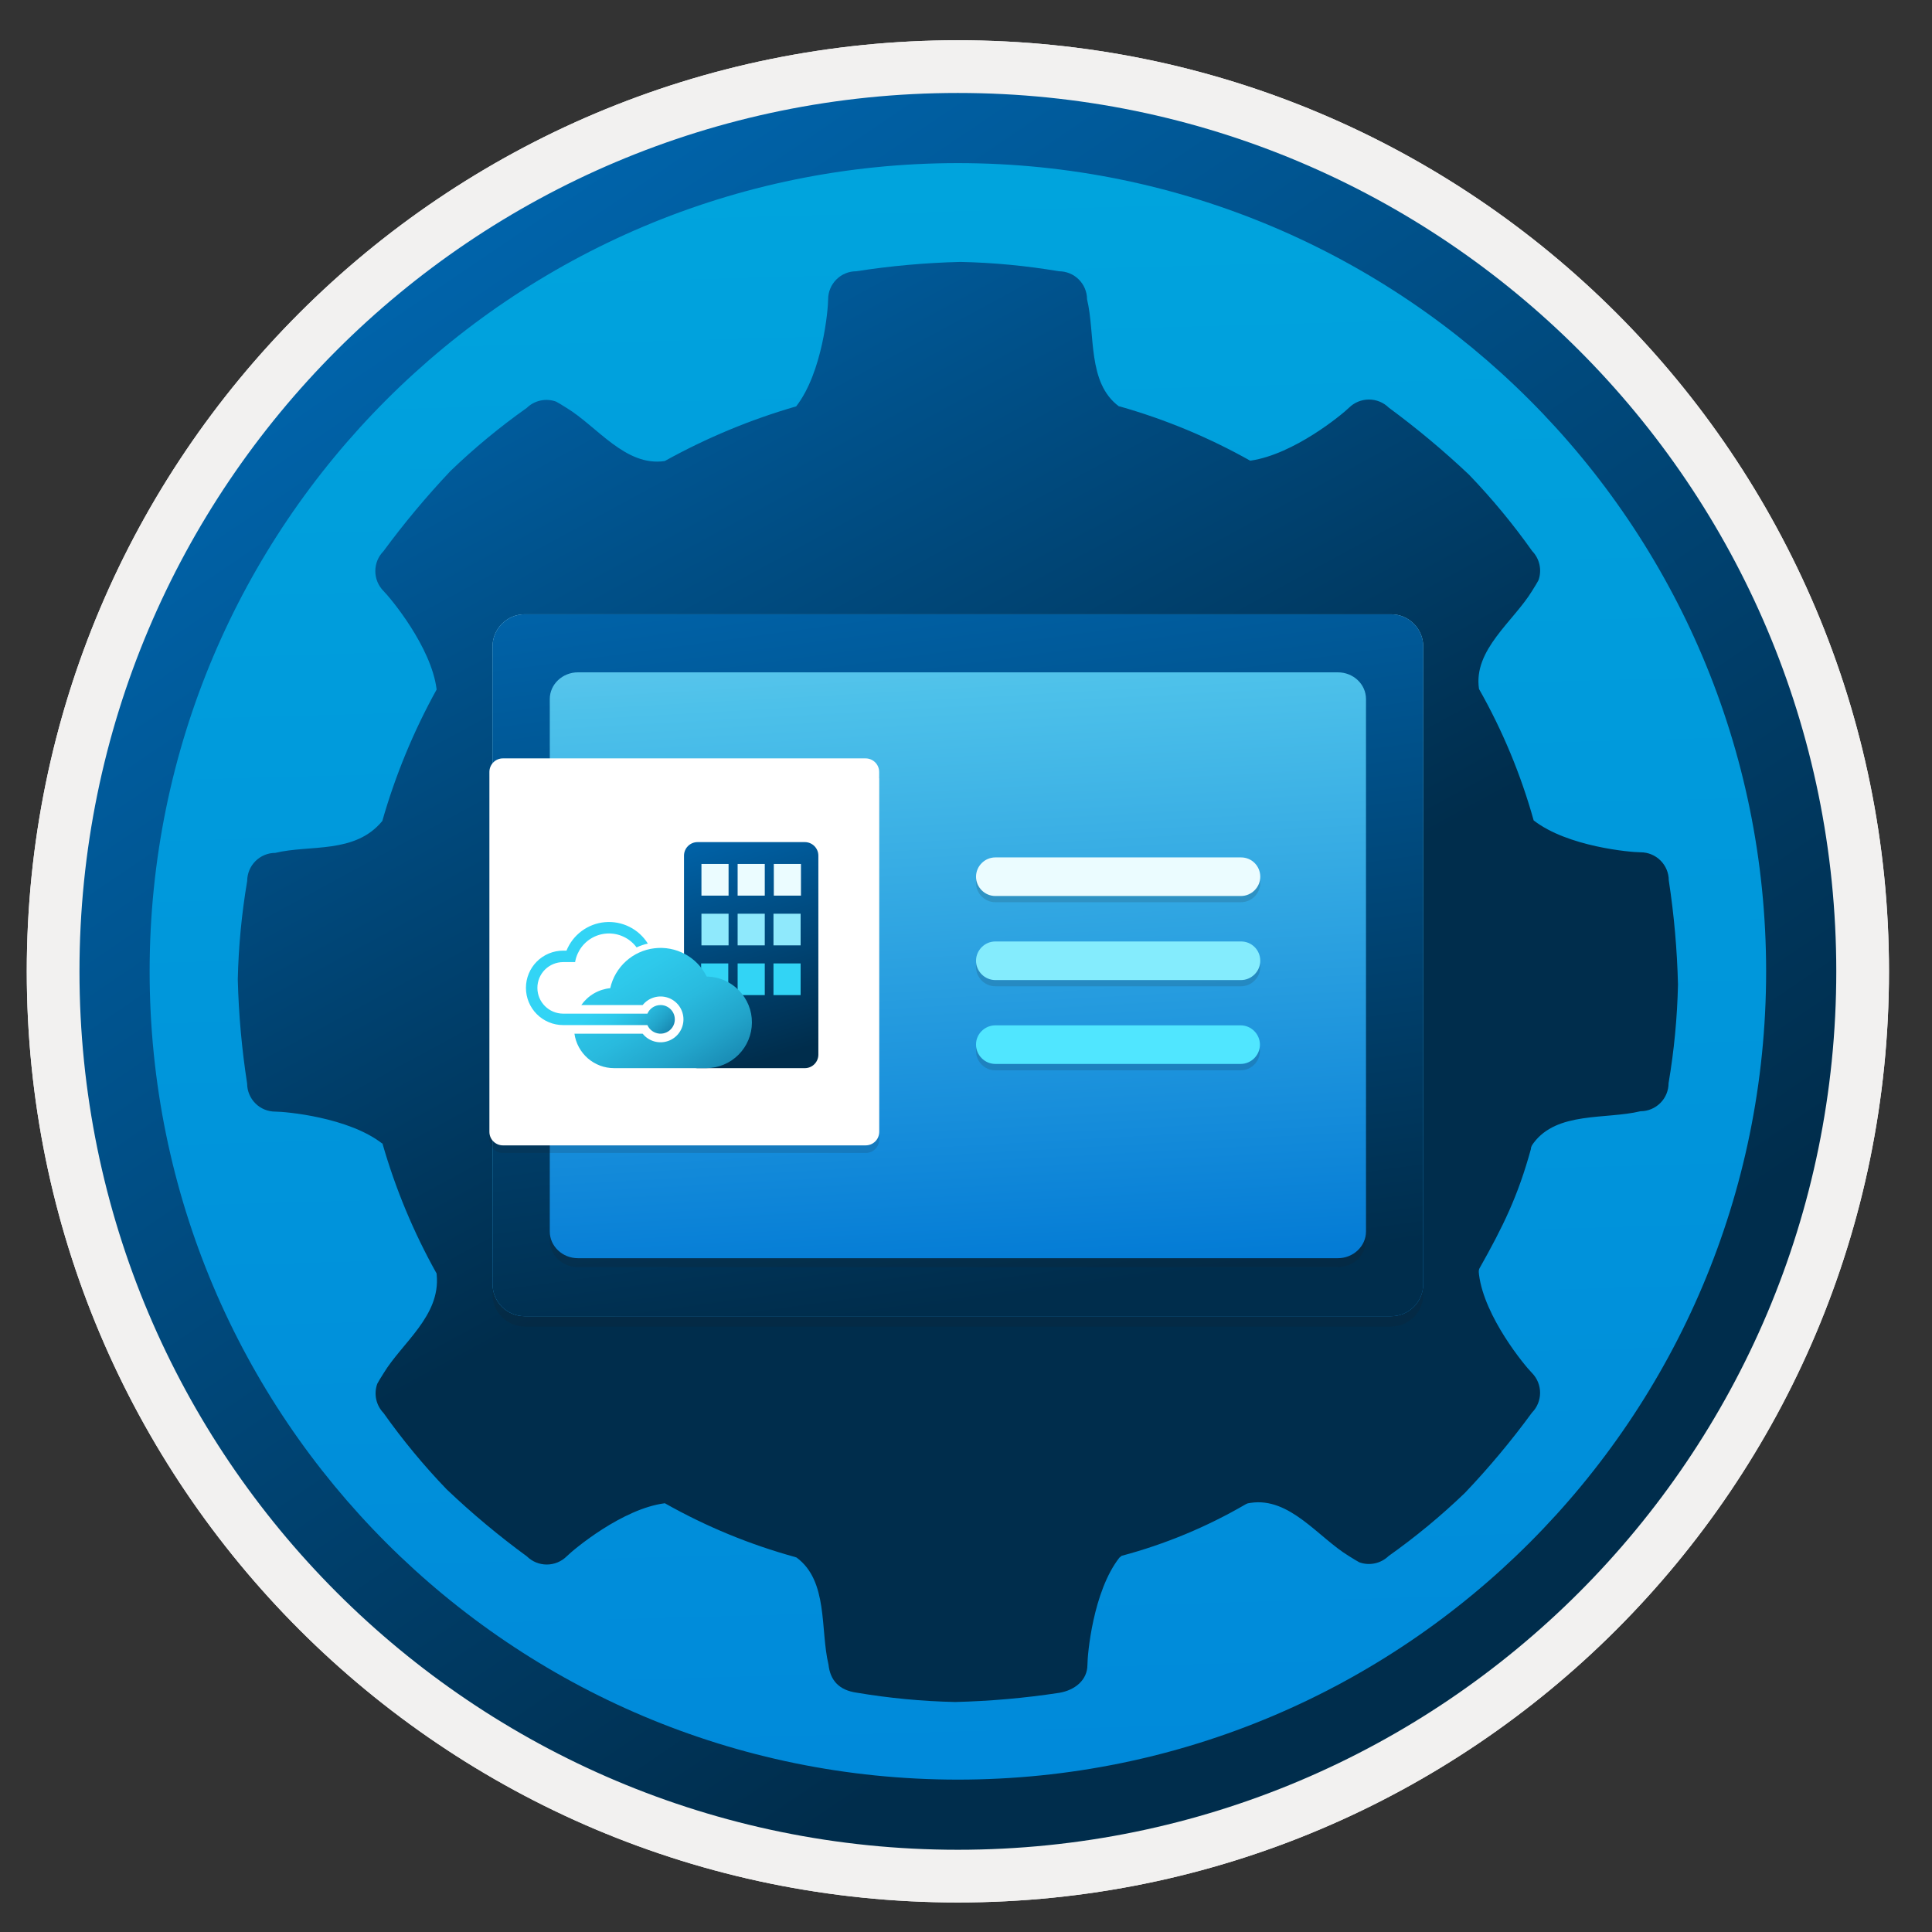 <svg width="103" height="103" viewBox="0 0 103 103" fill="none" xmlns="http://www.w3.org/2000/svg">
<rect x="0" y="0" width="103" height="103" fill="#333333" stroke="none"/>
<path d="M51.067 98.597C25.217 98.597 4.257 77.647 4.257 51.787C4.257 25.927 25.217 4.977 51.067 4.977C76.917 4.977 97.877 25.937 97.877 51.787C97.877 77.637 76.917 98.597 51.067 98.597Z" fill="url(#paint0_linear_636_20010)"/>
<path fill-rule="evenodd" clip-rule="evenodd" d="M96.967 51.786C96.967 77.136 76.417 97.686 51.067 97.686C25.717 97.686 5.167 77.136 5.167 51.786C5.167 26.436 25.717 5.886 51.067 5.886C76.417 5.886 96.967 26.436 96.967 51.786ZM51.067 2.146C78.487 2.146 100.707 24.366 100.707 51.786C100.707 79.207 78.477 101.426 51.067 101.426C23.647 101.426 1.427 79.197 1.427 51.786C1.427 24.366 23.647 2.146 51.067 2.146Z" fill="#F2F1F0"/>
<path fill-rule="evenodd" clip-rule="evenodd" d="M94.157 51.786C94.157 75.586 74.867 94.876 51.067 94.876C27.267 94.876 7.977 75.586 7.977 51.786C7.977 27.986 27.267 8.696 51.067 8.696C74.867 8.696 94.157 27.986 94.157 51.786ZM51.067 4.956C76.927 4.956 97.897 25.926 97.897 51.786C97.897 77.646 76.927 98.616 51.067 98.616C25.207 98.616 4.237 77.646 4.237 51.786C4.237 25.926 25.197 4.956 51.067 4.956Z" fill="url(#paint1_linear_636_20010)"/>
<path d="M51.067 98.597C25.217 98.597 4.257 77.647 4.257 51.787C4.257 25.927 25.217 4.977 51.067 4.977C76.917 4.977 97.877 25.937 97.877 51.787C97.877 77.637 76.917 98.597 51.067 98.597Z" fill="url(#paint2_linear_636_20010)"/>
<path fill-rule="evenodd" clip-rule="evenodd" d="M96.967 51.786C96.967 77.136 76.417 97.686 51.067 97.686C25.717 97.686 5.167 77.136 5.167 51.786C5.167 26.436 25.717 5.886 51.067 5.886C76.417 5.886 96.967 26.436 96.967 51.786ZM51.067 2.146C78.487 2.146 100.707 24.366 100.707 51.786C100.707 79.207 78.477 101.426 51.067 101.426C23.647 101.426 1.427 79.197 1.427 51.786C1.427 24.366 23.647 2.146 51.067 2.146Z" fill="#F2F1F0"/>
<path fill-rule="evenodd" clip-rule="evenodd" d="M94.157 51.786C94.157 75.586 74.867 94.876 51.067 94.876C27.267 94.876 7.977 75.586 7.977 51.786C7.977 27.986 27.267 8.696 51.067 8.696C74.867 8.696 94.157 27.986 94.157 51.786ZM51.067 4.956C76.927 4.956 97.897 25.926 97.897 51.786C97.897 77.646 76.927 98.616 51.067 98.616C25.207 98.616 4.237 77.646 4.237 51.786C4.237 25.926 25.197 4.956 51.067 4.956Z" fill="url(#paint3_linear_636_20010)"/>
<path d="M88.967 46.935C88.967 46.538 88.808 46.157 88.527 45.877C88.246 45.596 87.865 45.438 87.468 45.438C86.93 45.438 83.568 45.142 81.764 43.738C81.081 41.293 80.103 38.941 78.85 36.733C78.533 34.643 80.694 33.124 81.683 31.497C81.856 31.216 81.963 31.048 82.019 30.936C82.115 30.671 82.134 30.384 82.074 30.108C82.015 29.832 81.879 29.578 81.683 29.376C80.665 27.939 79.541 26.58 78.32 25.31C76.969 24.032 75.54 22.838 74.042 21.735C73.76 21.456 73.379 21.3 72.982 21.3C72.585 21.3 72.204 21.456 71.921 21.735C71.534 22.113 68.979 24.22 66.676 24.557H66.645C64.448 23.322 62.111 22.351 59.686 21.665H59.655C57.954 20.41 58.402 17.813 57.954 15.958C57.953 15.561 57.795 15.18 57.514 14.9C57.233 14.619 56.852 14.462 56.455 14.462C54.718 14.168 52.961 14.001 51.199 13.963C49.339 14.009 47.484 14.176 45.646 14.462C45.249 14.462 44.869 14.62 44.589 14.901C44.308 15.181 44.15 15.561 44.15 15.958C44.15 16.498 43.852 19.861 42.446 21.665C40.009 22.369 37.659 23.347 35.441 24.579C33.351 24.893 31.833 22.733 30.205 21.746C29.925 21.573 29.757 21.466 29.645 21.41C29.379 21.314 29.092 21.294 28.816 21.354C28.54 21.413 28.286 21.549 28.084 21.746C26.646 22.764 25.287 23.887 24.018 25.108C22.74 26.46 21.546 27.889 20.443 29.387C20.165 29.669 20.009 30.049 20.009 30.446C20.009 30.842 20.165 31.223 20.443 31.505C20.819 31.883 22.99 34.481 23.276 36.742V36.764C22.049 38.982 21.078 41.332 20.382 43.769V43.769C18.925 45.542 16.532 45.021 14.677 45.469C14.28 45.47 13.899 45.628 13.618 45.909C13.337 46.19 13.179 46.571 13.178 46.968C12.884 48.702 12.716 50.455 12.677 52.213C12.723 54.073 12.89 55.928 13.175 57.767C13.176 58.163 13.335 58.544 13.616 58.825C13.896 59.105 14.277 59.263 14.675 59.263C15.215 59.263 18.577 59.56 20.379 60.966C20.421 60.944 20.399 60.994 20.399 60.994C21.091 63.4 22.058 65.719 23.282 67.903C23.262 67.934 23.282 67.903 23.282 67.974C23.486 70.156 21.438 71.582 20.449 73.213C20.275 73.493 20.169 73.658 20.113 73.773C20.017 74.039 19.998 74.326 20.057 74.602C20.117 74.878 20.253 75.131 20.449 75.334C21.467 76.771 22.591 78.13 23.811 79.399C25.159 80.682 26.588 81.876 28.09 82.974C28.372 83.253 28.753 83.409 29.15 83.409C29.547 83.409 29.928 83.253 30.21 82.974C30.586 82.599 33.186 80.427 35.447 80.142C35.447 80.142 35.447 80.142 35.478 80.161C37.653 81.387 39.969 82.342 42.376 83.005C42.405 83.017 42.435 83.028 42.466 83.036C44.169 84.288 43.721 86.886 44.169 88.74C44.259 89.581 44.73 90.108 45.665 90.24C47.404 90.533 49.161 90.7 50.924 90.738C52.783 90.692 54.637 90.529 56.475 90.248C57.301 90.108 57.974 89.576 57.974 88.752C57.974 88.211 58.268 84.849 59.674 83.047L59.798 82.944C62.118 82.326 64.344 81.401 66.418 80.192C66.53 80.153 66.418 80.161 66.673 80.122C68.763 79.805 70.282 81.966 71.91 82.955C72.19 83.129 72.358 83.235 72.47 83.291C72.736 83.387 73.023 83.406 73.299 83.346C73.575 83.287 73.828 83.151 74.031 82.955C75.468 81.937 76.827 80.813 78.096 79.593C79.379 78.245 80.573 76.816 81.671 75.314C81.95 75.032 82.106 74.651 82.106 74.254C82.106 73.857 81.95 73.476 81.671 73.193C81.304 72.829 79.136 70.215 78.85 67.954C78.819 67.719 78.85 67.691 78.87 67.629C80.133 65.387 80.929 63.768 81.621 61.241C81.621 61.241 81.59 61.16 81.753 60.944C83.008 59.243 85.605 59.691 87.46 59.243C87.857 59.242 88.237 59.084 88.517 58.804C88.798 58.524 88.955 58.143 88.956 57.747C89.251 56.008 89.419 54.251 89.458 52.488C89.412 50.628 89.248 48.773 88.967 46.935V46.935Z" fill="url(#paint4_linear_636_20010)"/>
<path opacity="0.15" d="M75.876 35.013V69.013C75.876 69.96 75.105 70.723 74.166 70.723H27.969C27.03 70.723 26.259 69.952 26.259 69.013V35.013C26.259 34.066 27.03 33.303 27.969 33.303H74.166C75.105 33.303 75.876 34.074 75.876 35.013Z" fill="#1F1D20"/>
<path d="M75.876 34.46V68.46C75.876 69.408 75.105 70.171 74.166 70.171H27.969C27.03 70.171 26.259 69.408 26.259 68.46V34.46C26.259 33.521 27.03 32.75 27.969 32.75H74.166C75.105 32.75 75.876 33.521 75.876 34.46Z" fill="url(#paint5_linear_636_20010)"/>
<path d="M75.876 34.46V68.46C75.876 69.408 75.105 70.171 74.166 70.171H27.969C27.03 70.171 26.259 69.408 26.259 68.46V34.46C26.259 33.521 27.03 32.75 27.969 32.75H74.166C75.105 32.75 75.876 33.521 75.876 34.46Z" fill="url(#paint6_linear_636_20010)"/>
<path opacity="0.15" d="M72.825 37.746V66.13C72.825 66.918 72.146 67.555 71.324 67.555H30.811C29.981 67.555 29.31 66.91 29.31 66.13V37.746C29.31 36.958 29.989 36.321 30.811 36.321H71.324C72.154 36.321 72.825 36.958 72.825 37.746Z" fill="#1F1D20"/>
<path d="M72.825 37.269V65.653C72.825 66.441 72.146 67.078 71.324 67.078H30.811C29.981 67.078 29.31 66.432 29.31 65.653V37.269C29.31 36.481 29.989 35.844 30.811 35.844H71.324C72.154 35.844 72.825 36.481 72.825 37.269Z" fill="url(#paint7_linear_636_20010)"/>
<path opacity="0.15" d="M46.87 41.884V41.56C46.87 41.368 46.794 41.185 46.658 41.049C46.523 40.914 46.339 40.838 46.148 40.838H26.813C26.718 40.837 26.624 40.855 26.536 40.892C26.448 40.928 26.369 40.982 26.302 41.05C26.167 41.185 26.091 41.368 26.091 41.56V60.747C26.091 60.938 26.167 61.122 26.302 61.257C26.438 61.393 26.621 61.469 26.813 61.469H46.153C46.247 61.469 46.34 61.45 46.428 61.415C46.516 61.379 46.596 61.325 46.663 61.257C46.731 61.19 46.784 61.11 46.821 61.022C46.856 60.934 46.874 60.84 46.875 60.745V41.915C46.872 41.905 46.871 41.895 46.87 41.884Z" fill="#1F1D20"/>
<path d="M46.87 41.478V41.154C46.87 40.962 46.794 40.779 46.658 40.643C46.523 40.508 46.339 40.432 46.148 40.432H26.813C26.718 40.431 26.624 40.449 26.536 40.486C26.448 40.522 26.369 40.575 26.302 40.643C26.167 40.779 26.091 40.962 26.091 41.154V60.341C26.091 60.532 26.167 60.716 26.302 60.851C26.438 60.986 26.621 61.063 26.813 61.063H46.153C46.247 61.062 46.34 61.044 46.428 61.008C46.516 60.972 46.596 60.919 46.663 60.851C46.731 60.784 46.784 60.704 46.821 60.616C46.856 60.528 46.874 60.433 46.875 60.338V41.509C46.872 41.499 46.871 41.488 46.87 41.478Z" fill="white"/>
<path d="M42.906 44.895H37.189C36.79 44.895 36.466 45.218 36.466 45.618V56.224C36.466 56.623 36.79 56.947 37.189 56.947H42.906C43.305 56.947 43.629 56.623 43.629 56.224V45.618C43.629 45.218 43.305 44.895 42.906 44.895Z" fill="url(#paint8_linear_636_20010)"/>
<path d="M42.683 48.713H41.236V50.4H42.683V48.713Z" fill="#8FE9FC"/>
<path d="M38.826 51.363H37.379V53.051H38.826V51.363Z" fill="#32D4F5"/>
<path d="M38.842 46.06H37.396V47.748H38.842V46.06Z" fill="#EBFCFF"/>
<path d="M40.772 46.06H39.325V47.748H40.772V46.06Z" fill="#EBFCFF"/>
<path d="M42.701 46.06H41.254V47.748H42.701V46.06Z" fill="#EBFCFF"/>
<path d="M38.842 48.713H37.396V50.4H38.842V48.713Z" fill="#8FE9FC"/>
<path d="M40.772 48.713H39.325V50.4H40.772V48.713Z" fill="#8FE9FC"/>
<path d="M40.772 51.363H39.325V53.051H40.772V51.363Z" fill="#32D4F5"/>
<path d="M42.683 51.363H41.236V53.051H42.683V51.363Z" fill="#32D4F5"/>
<path d="M35.214 53.582C35.065 53.582 34.92 53.625 34.796 53.707C34.672 53.788 34.574 53.904 34.515 54.04H30.024C29.659 54.04 29.31 53.895 29.052 53.637C28.794 53.38 28.65 53.03 28.65 52.666C28.65 52.301 28.794 51.952 29.052 51.694C29.31 51.437 29.659 51.292 30.024 51.292H30.66C30.686 51.135 30.733 50.983 30.799 50.839C30.823 50.785 30.85 50.732 30.88 50.681C31.031 50.418 31.246 50.196 31.505 50.037C31.764 49.877 32.059 49.785 32.362 49.768C32.666 49.751 32.968 49.81 33.243 49.939C33.519 50.068 33.757 50.264 33.938 50.508C34.13 50.42 34.331 50.351 34.537 50.304C34.299 49.922 33.96 49.613 33.557 49.412C33.154 49.21 32.703 49.124 32.254 49.163C31.805 49.202 31.376 49.365 31.014 49.633C30.651 49.9 30.37 50.263 30.201 50.681L30.198 50.689L30.201 50.681H30.024C29.497 50.681 28.992 50.89 28.62 51.262C28.248 51.634 28.039 52.139 28.039 52.665C28.039 53.192 28.248 53.697 28.62 54.069C28.992 54.441 29.497 54.65 30.024 54.65H34.514C34.569 54.776 34.658 54.885 34.77 54.965C34.881 55.045 35.013 55.093 35.15 55.105C35.287 55.117 35.425 55.091 35.548 55.03C35.672 54.97 35.777 54.877 35.852 54.762C35.928 54.647 35.971 54.514 35.976 54.376C35.982 54.239 35.95 54.102 35.885 53.981C35.819 53.86 35.723 53.759 35.604 53.689C35.486 53.618 35.351 53.581 35.214 53.581L35.214 53.582Z" fill="url(#paint9_linear_636_20010)"/>
<path d="M37.676 52.062C37.424 51.553 37.02 51.135 36.52 50.865C36.02 50.595 35.449 50.487 34.886 50.555C34.322 50.623 33.793 50.864 33.371 51.245C32.95 51.626 32.657 52.128 32.533 52.682C32.226 52.712 31.929 52.808 31.663 52.963C31.397 53.119 31.167 53.33 30.99 53.583H34.262C34.42 53.385 34.636 53.242 34.879 53.172C35.122 53.102 35.381 53.11 35.62 53.193C35.859 53.277 36.066 53.433 36.212 53.639C36.358 53.846 36.437 54.093 36.437 54.346C36.437 54.599 36.358 54.846 36.212 55.052C36.066 55.259 35.859 55.414 35.62 55.498C35.381 55.582 35.122 55.59 34.879 55.52C34.636 55.45 34.42 55.307 34.262 55.109H30.625C30.697 55.619 30.951 56.085 31.339 56.423C31.728 56.76 32.225 56.946 32.74 56.946H37.657C38.301 56.943 38.918 56.686 39.373 56.23C39.828 55.774 40.084 55.158 40.087 54.514C40.09 53.87 39.838 53.251 39.386 52.792C38.935 52.333 38.321 52.071 37.677 52.062H37.676Z" fill="url(#paint10_linear_636_20010)"/>
<path opacity="0.15" d="M66.168 46.042H53.064C52.5 46.042 52.035 46.507 52.035 47.071C52.035 47.634 52.5 48.099 53.064 48.099H66.159C66.722 48.099 67.188 47.634 67.188 47.071C67.188 46.507 66.731 46.042 66.168 46.042Z" fill="#1F1D20"/>
<path opacity="0.15" d="M66.168 50.523H53.064C52.5 50.523 52.035 50.989 52.035 51.552C52.035 52.116 52.5 52.581 53.064 52.581H66.159C66.722 52.581 67.188 52.116 67.188 51.552C67.188 50.98 66.731 50.523 66.168 50.523Z" fill="#1F1D20"/>
<path opacity="0.15" fill-rule="evenodd" clip-rule="evenodd" d="M53.064 55.005H66.141C66.705 55.005 67.17 55.47 67.17 56.033C67.17 56.597 66.705 57.062 66.141 57.062H53.064C52.5 57.062 52.035 56.597 52.035 56.033C52.026 55.479 52.492 55.005 53.064 55.005Z" fill="#1F1D20"/>
<path d="M66.168 45.711H53.064C52.5 45.711 52.035 46.176 52.035 46.74C52.035 47.303 52.5 47.768 53.064 47.768H66.159C66.722 47.768 67.188 47.303 67.188 46.74C67.188 46.167 66.731 45.711 66.168 45.711Z" fill="#EBFCFF"/>
<path d="M66.168 50.192H53.064C52.5 50.192 52.035 50.657 52.035 51.221C52.035 51.785 52.5 52.25 53.064 52.25H66.159C66.722 52.25 67.188 51.785 67.188 51.221C67.188 50.649 66.731 50.192 66.168 50.192Z" fill="#84ECFD"/>
<path fill-rule="evenodd" clip-rule="evenodd" d="M53.064 54.664H66.141C66.705 54.664 67.17 55.129 67.17 55.693C67.17 56.256 66.705 56.721 66.141 56.721H53.064C52.5 56.721 52.035 56.256 52.035 55.693C52.026 55.138 52.492 54.664 53.064 54.664Z" fill="#50E6FF"/>
<defs>
<linearGradient id="paint0_linear_636_20010" x1="49.293" y1="-13.003" x2="53.275" y2="132.767" gradientUnits="userSpaceOnUse">
<stop stop-color="#00ABDE"/>
<stop offset="1" stop-color="#007ED8"/>
</linearGradient>
<linearGradient id="paint1_linear_636_20010" x1="2.498" y1="-19.837" x2="98.025" y2="121.045" gradientUnits="userSpaceOnUse">
<stop stop-color="#007ED8"/>
<stop offset="0.707" stop-color="#002D4C"/>
</linearGradient>
<linearGradient id="paint2_linear_636_20010" x1="49.293" y1="-13.003" x2="53.275" y2="132.767" gradientUnits="userSpaceOnUse">
<stop stop-color="#00ABDE"/>
<stop offset="1" stop-color="#007ED8"/>
</linearGradient>
<linearGradient id="paint3_linear_636_20010" x1="2.498" y1="-19.837" x2="98.025" y2="121.045" gradientUnits="userSpaceOnUse">
<stop stop-color="#007ED8"/>
<stop offset="0.707" stop-color="#002D4C"/>
</linearGradient>
<linearGradient id="paint4_linear_636_20010" x1="15.251" y1="-8.942" x2="66.723" y2="85.756" gradientUnits="userSpaceOnUse">
<stop stop-color="#007ED8"/>
<stop offset="0.707" stop-color="#002D4C"/>
</linearGradient>
<linearGradient id="paint5_linear_636_20010" x1="45.364" y1="9.563" x2="56.853" y2="93.973" gradientUnits="userSpaceOnUse">
<stop offset="0.043" stop-color="white"/>
<stop offset="0.486" stop-color="#4DC1EA"/>
<stop offset="0.845" stop-color="#0078D4"/>
</linearGradient>
<linearGradient id="paint6_linear_636_20010" x1="45.364" y1="9.563" x2="56.853" y2="93.973" gradientUnits="userSpaceOnUse">
<stop stop-color="#007ED8"/>
<stop offset="0.707" stop-color="#002D4C"/>
</linearGradient>
<linearGradient id="paint7_linear_636_20010" x1="47.84" y1="-6.474" x2="52.83" y2="83.109" gradientUnits="userSpaceOnUse">
<stop offset="0.043" stop-color="white"/>
<stop offset="0.486" stop-color="#4DC1EA"/>
<stop offset="0.845" stop-color="#0078D4"/>
</linearGradient>
<linearGradient id="paint8_linear_636_20010" x1="39.224" y1="37.427" x2="46.923" y2="62.779" gradientUnits="userSpaceOnUse">
<stop stop-color="#007ED8"/>
<stop offset="0.707" stop-color="#002D4C"/>
</linearGradient>
<linearGradient id="paint9_linear_636_20010" x1="35.594" y1="55.047" x2="30.769" y2="50.171" gradientUnits="userSpaceOnUse">
<stop stop-color="#198AB3"/>
<stop offset="0.11" stop-color="#22A5CB"/>
<stop offset="0.23" stop-color="#29BADE"/>
<stop offset="0.37" stop-color="#2EC9EB"/>
<stop offset="0.53" stop-color="#31D1F3"/>
<stop offset="0.78" stop-color="#32D4F5"/>
</linearGradient>
<linearGradient id="paint10_linear_636_20010" x1="36.297" y1="58.465" x2="26.546" y2="42.732" gradientUnits="userSpaceOnUse">
<stop stop-color="#198AB3"/>
<stop offset="0.11" stop-color="#22A5CB"/>
<stop offset="0.23" stop-color="#29BADE"/>
<stop offset="0.37" stop-color="#2EC9EB"/>
<stop offset="0.53" stop-color="#31D1F3"/>
<stop offset="0.78" stop-color="#32D4F5"/>
</linearGradient>
</defs>
</svg>
